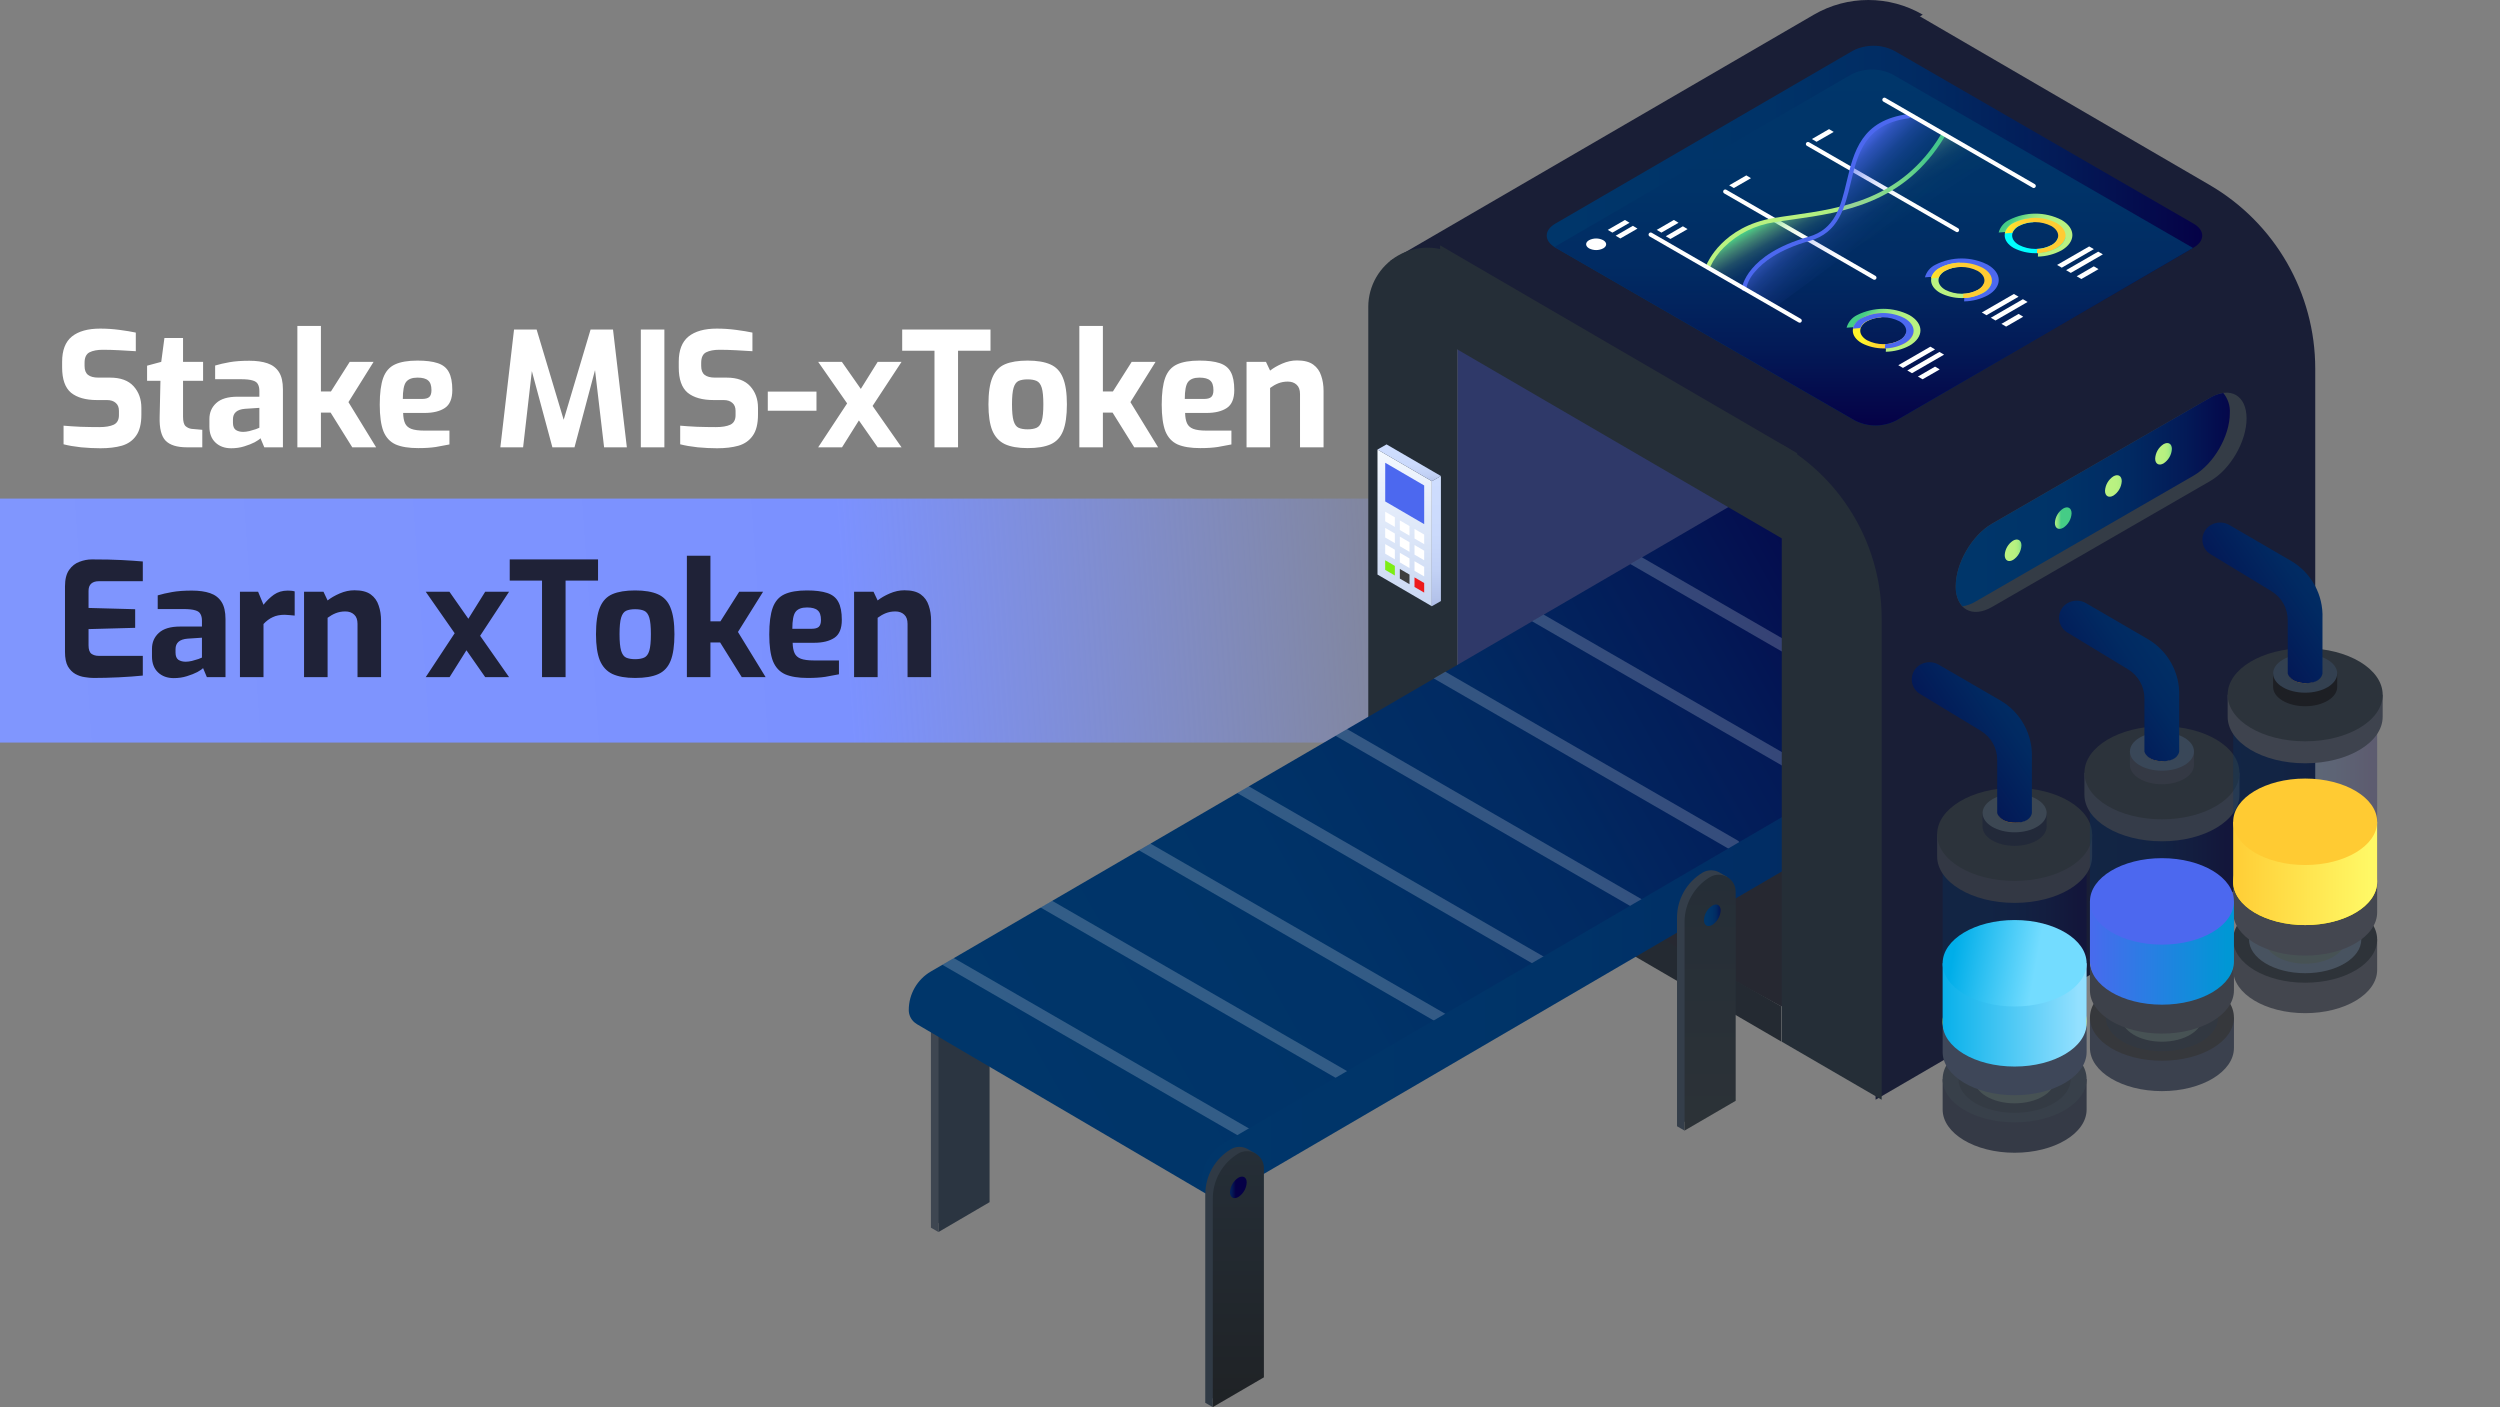 <svg width="1414" height="796" viewBox="0 0 1414 796" fill="none" xmlns="http://www.w3.org/2000/svg">
<rect x="0" y="0" width="1414" height="796" fill="#808080" stroke="none"/>
<rect width="1414" height="138" transform="matrix(1 0 0 -1 0 420)" fill="url(#paint0_linear)"/>
<path d="M56.83 253.54C53.41 253.54 49.75 253.36 45.85 253C42.01 252.58 38.71 252.01 35.95 251.29V240.76C38.59 241 41.77 241.21 45.49 241.39C49.27 241.51 52.84 241.57 56.2 241.57C59.62 241.57 62.32 241.12 64.3 240.22C66.28 239.26 67.27 237.46 67.27 234.82V232.39C67.27 230.41 66.67 228.91 65.47 227.89C64.27 226.81 62.62 226.27 60.52 226.27H54.85C48.49 226.27 43.6 224.89 40.18 222.13C36.82 219.31 35.14 214.54 35.14 207.82V204.58C35.14 198.1 36.97 193.36 40.63 190.36C44.35 187.36 49.69 185.86 56.65 185.86C60.31 185.86 63.94 186.1 67.54 186.58C71.2 187.06 74.29 187.57 76.81 188.11V198.64C74.05 198.46 70.96 198.28 67.54 198.1C64.18 197.92 61.06 197.83 58.18 197.83C55.06 197.83 52.54 198.31 50.62 199.27C48.76 200.23 47.83 202.21 47.83 205.21V207.01C47.83 209.35 48.49 211.03 49.81 212.05C51.13 213.07 53.08 213.58 55.66 213.58H62.23C68.17 213.58 72.61 215.2 75.55 218.44C78.49 221.68 79.96 225.76 79.96 230.68V234.46C79.96 239.68 78.97 243.67 76.99 246.43C75.07 249.19 72.37 251.08 68.89 252.1C65.47 253.06 61.45 253.54 56.83 253.54ZM105.688 253C100.108 253 96.088 251.74 93.628 249.22C91.228 246.7 90.118 242.23 90.298 235.81L90.748 215.38H83.188V206.83L91.198 204.67L92.998 191.17H103.528V204.67H114.868V215.38H103.528V235.72C103.528 238.36 104.008 240.13 104.968 241.03C105.928 241.87 107.038 242.38 108.298 242.56L114.418 243.1V253H105.688ZM130.769 253.54C127.109 253.54 124.139 252.46 121.859 250.3C119.579 248.14 118.439 245.14 118.439 241.3V236.98C118.439 233.32 119.729 230.32 122.309 227.98C124.889 225.58 128.909 224.38 134.369 224.38H146.699V221.05C146.699 219.55 146.429 218.32 145.889 217.36C145.409 216.34 144.419 215.62 142.919 215.2C141.419 214.72 139.169 214.48 136.169 214.48H121.679V206.74C124.079 206.02 126.809 205.39 129.869 204.85C132.929 204.31 136.649 204.04 141.029 204.04C145.049 204.04 148.469 204.52 151.289 205.48C154.109 206.44 156.269 208.09 157.769 210.43C159.269 212.77 160.019 216.01 160.019 220.15V253H149.489L147.329 247.87C146.789 248.47 145.709 249.22 144.089 250.12C142.469 250.96 140.489 251.74 138.149 252.46C135.869 253.18 133.409 253.54 130.769 253.54ZM137.519 244.27C138.539 244.27 139.709 244.12 141.029 243.82C142.409 243.46 143.639 243.1 144.719 242.74C145.859 242.32 146.519 242.05 146.699 241.93V230.68L138.599 231.22C134.039 231.58 131.759 233.56 131.759 237.16V239.14C131.759 241.06 132.299 242.41 133.379 243.19C134.519 243.91 135.899 244.27 137.519 244.27ZM168.191 253V184.33H181.511V221.41H187.181L197.801 204.67H211.301L197.081 227.44L212.741 253H199.241L187.001 233.38H181.511V253H168.191ZM236.565 253.45C231.225 253.45 226.965 252.76 223.785 251.38C220.605 249.94 218.295 247.45 216.855 243.91C215.475 240.31 214.785 235.3 214.785 228.88C214.785 222.34 215.445 217.27 216.765 213.67C218.085 210.07 220.305 207.55 223.425 206.11C226.545 204.67 230.775 203.95 236.115 203.95C240.855 203.95 244.665 204.43 247.545 205.39C250.485 206.35 252.585 208.03 253.845 210.43C255.165 212.83 255.825 216.22 255.825 220.6C255.825 225.52 254.415 228.91 251.595 230.77C248.775 232.63 244.965 233.56 240.165 233.56H228.015C228.075 236.02 228.435 237.97 229.095 239.41C229.755 240.85 230.925 241.9 232.605 242.56C234.345 243.22 236.835 243.55 240.075 243.55H254.205V251.38C251.865 251.86 249.285 252.34 246.465 252.82C243.705 253.24 240.405 253.45 236.565 253.45ZM227.835 225.64H238.815C240.615 225.64 241.935 225.28 242.775 224.56C243.615 223.78 244.035 222.49 244.035 220.69C244.035 218.05 243.405 216.22 242.145 215.2C240.945 214.12 238.935 213.58 236.115 213.58C233.055 213.58 230.895 214.42 229.635 216.1C228.435 217.72 227.835 220.9 227.835 225.64ZM282.998 253L290.738 186.4H303.518L318.818 237.43L334.028 186.4H346.718L354.548 253H341.678L336.548 209.35L324.938 253H312.428L300.818 209.89L295.868 253H282.998ZM362.451 253V186.4H375.771V253H362.451ZM405.594 253.54C402.174 253.54 398.514 253.36 394.614 253C390.774 252.58 387.474 252.01 384.714 251.29V240.76C387.354 241 390.534 241.21 394.254 241.39C398.034 241.51 401.604 241.57 404.964 241.57C408.384 241.57 411.084 241.12 413.064 240.22C415.044 239.26 416.034 237.46 416.034 234.82V232.39C416.034 230.41 415.434 228.91 414.234 227.89C413.034 226.81 411.384 226.27 409.284 226.27H403.614C397.254 226.27 392.364 224.89 388.944 222.13C385.584 219.31 383.904 214.54 383.904 207.82V204.58C383.904 198.1 385.734 193.36 389.394 190.36C393.114 187.36 398.454 185.86 405.414 185.86C409.074 185.86 412.704 186.1 416.304 186.58C419.964 187.06 423.054 187.57 425.574 188.11V198.64C422.814 198.46 419.724 198.28 416.304 198.1C412.944 197.92 409.824 197.83 406.944 197.83C403.824 197.83 401.304 198.31 399.384 199.27C397.524 200.23 396.594 202.21 396.594 205.21V207.01C396.594 209.35 397.254 211.03 398.574 212.05C399.894 213.07 401.844 213.58 404.424 213.58H410.994C416.934 213.58 421.374 215.2 424.314 218.44C427.254 221.68 428.724 225.76 428.724 230.68V234.46C428.724 239.68 427.734 243.67 425.754 246.43C423.834 249.19 421.134 251.08 417.654 252.1C414.234 253.06 410.214 253.54 405.594 253.54ZM434.26 232.3V221.5H461.8V232.3H434.26ZM462.755 253L479.135 228.16L462.755 204.67H476.165L486.875 219.97L496.415 204.67H509.915L493.535 229.6L509.915 253H496.415L485.795 237.79L476.255 253H462.755ZM528.547 253V198.37H510.277V186.4H560.227V198.37H541.867V253H528.547ZM581.207 253.45C575.867 253.45 571.577 252.7 568.337 251.2C565.097 249.64 562.727 247.06 561.227 243.46C559.787 239.86 559.067 234.94 559.067 228.7C559.067 222.1 559.817 217.03 561.317 213.49C562.817 209.89 565.187 207.4 568.427 206.02C571.667 204.64 575.927 203.95 581.207 203.95C586.547 203.95 590.837 204.67 594.077 206.11C597.377 207.55 599.747 210.07 601.187 213.67C602.687 217.27 603.437 222.28 603.437 228.7C603.437 235.12 602.717 240.13 601.277 243.73C599.837 247.33 597.497 249.85 594.257 251.29C591.017 252.73 586.667 253.45 581.207 253.45ZM581.207 242.83C583.307 242.83 585.017 242.53 586.337 241.93C587.657 241.33 588.617 240.04 589.217 238.06C589.817 236.02 590.117 232.9 590.117 228.7C590.117 224.44 589.817 221.32 589.217 219.34C588.617 217.36 587.657 216.07 586.337 215.47C585.017 214.87 583.307 214.57 581.207 214.57C579.107 214.57 577.397 214.87 576.077 215.47C574.817 216.07 573.887 217.36 573.287 219.34C572.687 221.32 572.387 224.44 572.387 228.7C572.387 232.9 572.687 236.02 573.287 238.06C573.887 240.04 574.817 241.33 576.077 241.93C577.397 242.53 579.107 242.83 581.207 242.83ZM610.474 253V184.33H623.794V221.41H629.464L640.084 204.67H653.584L639.364 227.44L655.024 253H641.524L629.284 233.38H623.794V253H610.474ZM678.848 253.45C673.508 253.45 669.248 252.76 666.068 251.38C662.888 249.94 660.578 247.45 659.138 243.91C657.758 240.31 657.068 235.3 657.068 228.88C657.068 222.34 657.728 217.27 659.048 213.67C660.368 210.07 662.588 207.55 665.708 206.11C668.828 204.67 673.058 203.95 678.398 203.95C683.138 203.95 686.948 204.43 689.828 205.39C692.768 206.35 694.868 208.03 696.128 210.43C697.448 212.83 698.108 216.22 698.108 220.6C698.108 225.52 696.698 228.91 693.878 230.77C691.058 232.63 687.248 233.56 682.448 233.56H670.298C670.358 236.02 670.718 237.97 671.378 239.41C672.038 240.85 673.208 241.9 674.888 242.56C676.628 243.22 679.118 243.55 682.358 243.55H696.488V251.38C694.148 251.86 691.568 252.34 688.748 252.82C685.988 253.24 682.688 253.45 678.848 253.45ZM670.118 225.64H681.098C682.898 225.64 684.218 225.28 685.058 224.56C685.898 223.78 686.318 222.49 686.318 220.69C686.318 218.05 685.688 216.22 684.428 215.2C683.228 214.12 681.218 213.58 678.398 213.58C675.338 213.58 673.178 214.42 671.918 216.1C670.718 217.72 670.118 220.9 670.118 225.64ZM705.048 253V204.67H716.028L718.368 209.62C720.168 208.18 722.448 206.86 725.208 205.66C727.968 204.46 730.758 203.86 733.578 203.86C737.538 203.86 740.598 204.64 742.758 206.2C744.918 207.76 746.418 209.86 747.258 212.5C748.158 215.08 748.608 217.96 748.608 221.14V253H735.288V222.85C735.288 220.51 734.658 218.77 733.398 217.63C732.138 216.43 730.458 215.83 728.358 215.83C726.438 215.83 724.638 216.16 722.958 216.82C721.338 217.48 719.808 218.35 718.368 219.43V253H705.048Z" fill="white"/>
<path d="M52.96 383.45C51.52 383.45 49.87 383.3 48.01 383C46.15 382.76 44.35 382.16 42.61 381.2C40.93 380.24 39.52 378.8 38.38 376.88C37.3 374.9 36.76 372.2 36.76 368.78V331.61C36.76 327.65 37.54 324.56 39.1 322.34C40.66 320.12 42.61 318.59 44.95 317.75C47.29 316.85 49.63 316.4 51.97 316.4C58.69 316.4 64.3 316.52 68.8 316.76C73.3 317 77.29 317.27 80.77 317.57V328.73H55.93C54.07 328.73 52.63 329.18 51.61 330.08C50.59 330.98 50.08 332.36 50.08 334.22V343.85L76.45 344.57V355.1L50.08 355.82V365C50.08 367.34 50.62 368.93 51.7 369.77C52.84 370.55 54.16 370.94 55.66 370.94H80.77V382.1C76.75 382.52 72.22 382.85 67.18 383.09C62.14 383.33 57.4 383.45 52.96 383.45ZM98.291 383.54C94.631 383.54 91.661 382.46 89.381 380.3C87.101 378.14 85.961 375.14 85.961 371.3V366.98C85.961 363.32 87.251 360.32 89.831 357.98C92.411 355.58 96.431 354.38 101.891 354.38H114.221V351.05C114.221 349.55 113.951 348.32 113.411 347.36C112.931 346.34 111.941 345.62 110.441 345.2C108.941 344.72 106.691 344.48 103.691 344.48H89.201V336.74C91.601 336.02 94.331 335.39 97.391 334.85C100.451 334.31 104.171 334.04 108.551 334.04C112.571 334.04 115.991 334.52 118.811 335.48C121.631 336.44 123.791 338.09 125.291 340.43C126.791 342.77 127.541 346.01 127.541 350.15V383H117.011L114.851 377.87C114.311 378.47 113.231 379.22 111.611 380.12C109.991 380.96 108.011 381.74 105.671 382.46C103.391 383.18 100.931 383.54 98.291 383.54ZM105.041 374.27C106.061 374.27 107.231 374.12 108.551 373.82C109.931 373.46 111.161 373.1 112.241 372.74C113.381 372.32 114.041 372.05 114.221 371.93V360.68L106.121 361.22C101.561 361.58 99.281 363.56 99.281 367.16V369.14C99.281 371.06 99.821 372.41 100.901 373.19C102.041 373.91 103.421 374.27 105.041 374.27ZM135.714 383V334.67H145.974L149.034 342.05C150.774 339.83 152.724 337.94 154.884 336.38C157.104 334.82 159.714 334.04 162.714 334.04C163.374 334.04 164.034 334.07 164.694 334.13C165.414 334.19 166.074 334.31 166.674 334.49V348.17C165.714 348.05 164.724 347.96 163.704 347.9C162.744 347.78 161.844 347.72 161.004 347.72C158.364 347.72 156.114 348.17 154.254 349.07C152.394 349.91 150.654 351.2 149.034 352.94V383H135.714ZM171.97 383V334.67H182.95L185.29 339.62C187.09 338.18 189.37 336.86 192.13 335.66C194.89 334.46 197.68 333.86 200.5 333.86C204.46 333.86 207.52 334.64 209.68 336.2C211.84 337.76 213.34 339.86 214.18 342.5C215.08 345.08 215.53 347.96 215.53 351.14V383H202.21V352.85C202.21 350.51 201.58 348.77 200.32 347.63C199.06 346.43 197.38 345.83 195.28 345.83C193.36 345.83 191.56 346.16 189.88 346.82C188.26 347.48 186.73 348.35 185.29 349.43V383H171.97ZM240.779 383L257.159 358.16L240.779 334.67H254.189L264.899 349.97L274.439 334.67H287.939L271.559 359.6L287.939 383H274.439L263.819 367.79L254.279 383H240.779ZM306.57 383V328.37H288.3V316.4H338.25V328.37H319.89V383H306.57ZM359.23 383.45C353.89 383.45 349.6 382.7 346.36 381.2C343.12 379.64 340.75 377.06 339.25 373.46C337.81 369.86 337.09 364.94 337.09 358.7C337.09 352.1 337.84 347.03 339.34 343.49C340.84 339.89 343.21 337.4 346.45 336.02C349.69 334.64 353.95 333.95 359.23 333.95C364.57 333.95 368.86 334.67 372.1 336.11C375.4 337.55 377.77 340.07 379.21 343.67C380.71 347.27 381.46 352.28 381.46 358.7C381.46 365.12 380.74 370.13 379.3 373.73C377.86 377.33 375.52 379.85 372.28 381.29C369.04 382.73 364.69 383.45 359.23 383.45ZM359.23 372.83C361.33 372.83 363.04 372.53 364.36 371.93C365.68 371.33 366.64 370.04 367.24 368.06C367.84 366.02 368.14 362.9 368.14 358.7C368.14 354.44 367.84 351.32 367.24 349.34C366.64 347.36 365.68 346.07 364.36 345.47C363.04 344.87 361.33 344.57 359.23 344.57C357.13 344.57 355.42 344.87 354.1 345.47C352.84 346.07 351.91 347.36 351.31 349.34C350.71 351.32 350.41 354.44 350.41 358.7C350.41 362.9 350.71 366.02 351.31 368.06C351.91 370.04 352.84 371.33 354.1 371.93C355.42 372.53 357.13 372.83 359.23 372.83ZM388.498 383V314.33H401.818V351.41H407.488L418.108 334.67H431.608L417.388 357.44L433.048 383H419.548L407.308 363.38H401.818V383H388.498ZM456.872 383.45C451.532 383.45 447.272 382.76 444.092 381.38C440.912 379.94 438.602 377.45 437.162 373.91C435.782 370.31 435.092 365.3 435.092 358.88C435.092 352.34 435.752 347.27 437.072 343.67C438.392 340.07 440.612 337.55 443.732 336.11C446.852 334.67 451.082 333.95 456.422 333.95C461.162 333.95 464.972 334.43 467.852 335.39C470.792 336.35 472.892 338.03 474.152 340.43C475.472 342.83 476.132 346.22 476.132 350.6C476.132 355.52 474.722 358.91 471.902 360.77C469.082 362.63 465.272 363.56 460.472 363.56H448.322C448.382 366.02 448.742 367.97 449.402 369.41C450.062 370.85 451.232 371.9 452.912 372.56C454.652 373.22 457.142 373.55 460.382 373.55H474.512V381.38C472.172 381.86 469.592 382.34 466.772 382.82C464.012 383.24 460.712 383.45 456.872 383.45ZM448.142 355.64H459.122C460.922 355.64 462.242 355.28 463.082 354.56C463.922 353.78 464.342 352.49 464.342 350.69C464.342 348.05 463.712 346.22 462.452 345.2C461.252 344.12 459.242 343.58 456.422 343.58C453.362 343.58 451.202 344.42 449.942 346.1C448.742 347.72 448.142 350.9 448.142 355.64ZM483.071 383V334.67H494.051L496.391 339.62C498.191 338.18 500.471 336.86 503.231 335.66C505.991 334.46 508.781 333.86 511.601 333.86C515.561 333.86 518.621 334.64 520.781 336.2C522.941 337.76 524.441 339.86 525.281 342.5C526.181 345.08 526.631 347.96 526.631 351.14V383H513.311V352.85C513.311 350.51 512.681 348.77 511.421 347.63C510.161 346.43 508.481 345.83 506.381 345.83C504.461 345.83 502.661 346.16 500.981 346.82C499.361 347.48 497.831 348.35 496.391 349.43V383H483.071Z" fill="#1F2237"/>
<path d="M824.293 144.644L786.195 147.65L1025.92 8.303C1044.96 -2.768 1068.48 -2.768 1087.52 8.303L839.147 153.282L824.293 144.644Z" fill="#191E36"/>
<path d="M526.527 576.417V694.379L530.794 696.829V691.893L555.476 677.489V559.281C555.487 557.38 554.928 555.519 553.871 553.939L555.035 553.446L550.839 551.048L550.345 550.766C547.371 549.171 543.773 549.275 540.896 551.039C532 556.397 526.564 566.025 526.571 576.408L526.527 576.417Z" fill="#3E4651"/>
<path d="M559.706 561.677V679.947L530.828 696.827V578.866C530.83 568.48 536.268 558.852 545.161 553.488C548.125 551.696 551.823 551.637 554.842 553.335C557.861 555.032 559.732 558.223 559.741 561.686L559.706 561.677Z" fill="#2B3541"/>
<path d="M1007.48 569.214L1120.47 503.102L980.311 420.427L939.656 532.191L1007.48 569.214Z" fill="#262831"/>
<path d="M1007.48 589.11L824.293 482.45V465.278L1007.48 569.215V589.11Z" fill="#242A32"/>
<path d="M824.293 385.934L1043.26 256.672V46.154L824.293 174.27" fill="url(#paint1_linear)"/>
<path d="M773.898 173.653V453.086L824.293 482.44V144.669C813.924 138.611 801.105 138.567 790.695 144.555C780.285 150.542 773.876 161.644 773.898 173.653Z" fill="#252E37"/>
<path d="M514 571.207C513.975 573.942 515.175 576.546 517.271 578.303C517.685 578.629 518.152 578.973 518.655 579.299L684.419 676.537L680.012 668.929L1305.87 295.177L1145.92 200.857C1139.52 197.111 1131.59 197.111 1125.18 200.857L526.509 549.47C518.773 553.978 514.011 562.253 514 571.207Z" fill="url(#paint2_linear)"/>
<path opacity="0.2" d="M539.51 541.896L532.996 545.696L712.635 649.421L719.079 645.578L539.51 541.896Z" fill="white"/>
<path opacity="0.2" d="M595.105 509.503L588.582 513.302L767.525 616.613L773.951 612.779L595.105 509.503Z" fill="white"/>
<path opacity="0.2" d="M650.709 477.142L644.203 480.941L822.441 583.846L828.876 580.012L650.709 477.142Z" fill="white"/>
<path opacity="0.2" d="M706.308 444.748L699.785 448.547L877.344 551.065L883.788 547.23L706.308 444.748Z" fill="white"/>
<path opacity="0.2" d="M761.894 412.37L755.371 416.169L932.243 518.317L938.686 514.482L761.894 412.37Z" fill="white"/>
<path opacity="0.2" d="M979.311 480.978C979.803 481.266 980.363 481.416 980.933 481.41C982.466 481.477 983.84 480.469 984.236 478.987C984.632 477.504 983.944 475.946 982.582 475.24L817.478 379.924L810.938 383.723L979.311 480.978Z" fill="white"/>
<path opacity="0.2" d="M1022.86 441.626C1023.36 441.902 1023.92 442.05 1024.5 442.058C1025.97 442.047 1027.26 441.051 1027.64 439.625C1028.02 438.199 1027.4 436.695 1026.13 435.95L873.084 347.615L866.543 351.414L1022.86 441.626Z" fill="white"/>
<path opacity="0.2" d="M1066.41 402.313C1066.91 402.595 1067.48 402.744 1068.05 402.745C1069.53 402.746 1070.82 401.758 1071.21 400.333C1071.6 398.909 1070.98 397.401 1069.71 396.654L928.671 315.23L922.121 319.03L1066.41 402.313Z" fill="white"/>
<path d="M1309.04 302.175C1309.04 311.364 1304.16 319.862 1296.22 324.494L693.446 676.43C690.629 678.024 687.18 678.014 684.372 676.403C681.564 674.793 679.813 671.821 679.766 668.585C679.768 659.4 684.643 650.907 692.574 646.274L1295.34 294.32C1298.16 292.718 1301.61 292.723 1304.43 294.334C1307.24 295.946 1308.99 298.924 1309.04 302.166V302.175Z" fill="url(#paint3_linear)"/>
<path d="M1130.16 321.72L1130.35 336.123C1130.15 342.815 1127.17 349.119 1122.12 353.524C1105.79 369.391 1070.56 374.75 1043.4 365.503C1039.74 364.289 1036.2 362.743 1032.82 360.884C1021.73 354.714 1015.68 346.199 1015.58 337.463L1015.4 323.06C1015.52 331.795 1021.57 340.293 1032.65 346.481C1036.03 348.341 1039.57 349.887 1043.23 351.1C1070.37 360.347 1105.62 355.022 1121.96 339.12C1127.02 334.734 1130 328.416 1130.16 321.72Z" fill="url(#paint4_linear)"/>
<path d="M1130.16 321.719L1130.35 336.122V336.625L1130.18 322.23V321.719" fill="url(#paint5_linear)"/>
<path d="M1129.84 325.483C1129.63 326.575 1129.34 327.649 1128.96 328.692C1128.55 329.818 1128.06 330.912 1127.48 331.962C1126.82 333.169 1126.07 334.327 1125.24 335.426C1124.22 336.732 1123.12 337.964 1121.93 339.111L1121.67 339.358C1119.45 341.451 1117.02 343.309 1114.42 344.902C1110.3 347.409 1105.9 349.44 1101.32 350.958C1097.76 352.164 1094.12 353.127 1090.43 353.841C1088.02 354.317 1085.56 354.722 1083.07 354.978C1080.98 355.225 1078.86 355.401 1076.74 355.507C1074.61 355.613 1072.81 355.639 1070.9 355.613C1068.99 355.586 1067.15 355.533 1065.29 355.401C1063.43 355.269 1061.59 355.101 1059.76 354.863C1057.92 354.625 1055.96 354.326 1054.09 353.982C1052.22 353.638 1050.02 353.1 1048.04 352.598C1046.39 352.148 1044.76 351.663 1043.16 351.126C1042.42 350.879 1041.71 350.614 1041 350.35C1038.11 349.276 1035.31 347.988 1032.62 346.498C1021.51 340.327 1015.48 331.812 1015.38 323.077L1015.54 337.48C1015.65 346.216 1021.71 354.713 1032.78 360.901C1035.48 362.392 1038.28 363.679 1041.17 364.754C1041.87 365.018 1042.59 365.283 1043.33 365.529C1044.93 366.076 1046.55 366.561 1048.21 367.001C1050.2 367.53 1052.21 367.992 1054.26 368.385C1056.29 368.773 1058.02 369.055 1059.93 369.267C1061.83 369.478 1063.62 369.672 1065.46 369.805C1067.3 369.937 1069.19 369.998 1071.07 370.016C1072.95 370.034 1074.99 370.016 1076.9 369.91C1078.82 369.805 1081.16 369.619 1083.26 369.381C1085.74 369.099 1088.2 368.72 1090.61 368.244C1094.3 367.535 1097.94 366.574 1101.5 365.371C1106.08 363.853 1110.47 361.821 1114.6 359.315C1117.19 357.714 1119.62 355.856 1121.85 353.77L1122.1 353.532C1123.28 352.377 1124.38 351.143 1125.39 349.839C1126.22 348.741 1126.97 347.586 1127.64 346.383C1128.22 345.334 1128.71 344.24 1129.11 343.113C1129.5 342.071 1129.8 340.997 1130 339.904C1130.19 338.83 1130.3 337.743 1130.32 336.652L1130.14 322.248C1130.13 323.333 1130.03 324.416 1129.84 325.483Z" fill="#4C68EF"/>
<path d="M1048.12 354.573C1050.1 355.111 1052.13 355.569 1054.17 355.957C1056.2 356.345 1057.94 356.627 1059.84 356.839C1061.73 357.05 1063.52 357.244 1065.38 357.368C1067.24 357.491 1069.11 357.57 1070.98 357.579C1072.85 357.588 1074.9 357.579 1076.82 357.473C1078.74 357.368 1081.06 357.191 1083.16 356.953C1085.65 356.662 1088.11 356.283 1090.51 355.807C1094.2 355.093 1097.84 354.133 1101.41 352.934C1105.98 351.409 1110.38 349.374 1114.5 346.869C1117.1 345.277 1119.54 343.416 1121.75 341.316L1122.02 341.069C1123.21 339.917 1124.31 338.68 1125.31 337.366C1126.15 336.283 1126.91 335.137 1127.57 333.937C1128.14 332.883 1128.64 331.787 1129.04 330.658C1129.42 329.616 1129.71 328.547 1129.92 327.458C1130.13 326.383 1130.24 325.292 1130.25 324.197V322.311C1130.21 324.485 1129.81 326.638 1129.07 328.684C1128.67 329.81 1128.18 330.903 1127.61 331.954C1126.94 333.16 1126.18 334.315 1125.35 335.41C1124.34 336.72 1123.24 337.954 1122.05 339.103L1121.79 339.35C1119.57 341.44 1117.14 343.295 1114.53 344.886C1110.41 347.398 1106.02 349.433 1101.43 350.95C1097.87 352.157 1094.24 353.12 1090.55 353.833C1088.13 354.3 1085.67 354.714 1083.19 354.97C1081.1 355.217 1078.97 355.393 1076.86 355.499C1074.74 355.605 1072.94 355.622 1071.01 355.605C1069.09 355.587 1067.27 355.508 1065.41 355.393C1063.55 355.278 1061.7 355.093 1059.87 354.855C1058.04 354.617 1056.07 354.318 1054.2 353.974C1052.33 353.63 1050.13 353.092 1048.16 352.581C1046.51 352.14 1044.87 351.655 1043.27 351.109C1042.53 350.871 1041.82 350.606 1041.11 350.342C1038.23 349.266 1035.43 347.978 1032.73 346.49C1021.63 340.319 1015.59 331.804 1015.49 323.069V325.193C1015.66 333.867 1021.66 342.312 1032.73 348.482C1035.42 349.973 1038.23 351.258 1041.11 352.325C1041.82 352.59 1042.53 352.854 1043.27 353.101C1044.86 353.675 1046.48 354.166 1048.12 354.573Z" fill="white"/>
<path d="M1112.92 298.087C1131.51 308.453 1135.93 325.316 1121.95 338.891C1105.61 354.758 1070.37 360.117 1043.23 350.87C1039.57 349.658 1036.03 348.111 1032.65 346.251C1014.04 335.885 1009.63 319.004 1023.62 305.429C1039.94 289.562 1075.19 284.203 1102.32 293.45C1105.99 294.674 1109.53 296.226 1112.92 298.087Z" fill="#4C68EF"/>
<path d="M1104.9 302.564C1119.78 310.859 1123.32 324.363 1112.12 335.232C1099.03 347.917 1070.83 352.254 1049.09 344.814C1046.17 343.833 1043.35 342.595 1040.65 341.112C1025.77 332.808 1022.24 319.312 1033.42 308.444C1046.52 295.75 1074.72 291.422 1096.45 298.853C1099.37 299.831 1102.2 301.073 1104.9 302.564Z" fill="#4C68EF"/>
<path d="M1106.73 301.436C1103.88 299.867 1100.89 298.554 1097.8 297.513C1074.82 289.668 1045.01 294.225 1031.18 307.65C1019.4 319.11 1023.1 333.39 1038.82 342.169C1041.67 343.747 1044.66 345.06 1047.74 346.092C1070.72 353.937 1100.54 349.38 1114.37 335.972C1126.2 324.478 1122.48 310.206 1106.73 301.436ZM1112.12 335.197C1099.03 347.89 1070.83 352.218 1049.09 344.779C1046.17 343.806 1043.34 342.567 1040.65 341.076C1025.77 332.781 1022.24 319.277 1033.42 308.408C1046.52 295.724 1074.72 291.387 1096.45 298.826C1099.37 299.805 1102.2 301.044 1104.9 302.529C1119.78 310.832 1123.31 324.337 1112.12 335.206V335.197Z" fill="white"/>
<path d="M1055.95 314.905C1060.92 312.874 1066.36 312.264 1071.66 313.142C1072.83 313.338 1073.99 313.6 1075.13 313.927C1076.36 314.314 1077.7 314.245 1078.88 313.733L1087.45 309.325L1095.3 314.561L1086.72 318.969C1085.73 319.462 1085.41 320.282 1085.84 321.023C1088.39 325.174 1086.44 329.67 1080.68 332.597C1072.05 336.476 1062.08 335.917 1053.94 331.098C1046.82 326.338 1047.25 319.313 1054.92 315.381C1055.22 315.231 1055.58 315.081 1055.95 314.905Z" fill="white"/>
<path d="M1087.16 309.66L1094.67 314.658C1094.76 314.705 1094.8 314.818 1094.75 314.913C1094.74 314.953 1094.71 314.985 1094.67 315.002C1094.49 315.09 1094.27 315.09 1094.09 315.002L1086.57 310.004C1086.48 309.953 1086.45 309.843 1086.49 309.748C1086.51 309.71 1086.54 309.68 1086.57 309.66C1086.76 309.571 1086.97 309.571 1087.16 309.66ZM1088.75 308.849C1087.65 308.18 1086.28 308.1 1085.1 308.637C1084.5 308.82 1084.16 309.453 1084.34 310.056C1084.43 310.378 1084.66 310.64 1084.97 310.77L1092.47 315.777C1093.58 316.445 1094.95 316.521 1096.12 315.98C1096.58 315.845 1096.9 315.437 1096.93 314.96C1096.96 314.482 1096.69 314.038 1096.25 313.847L1088.75 308.849Z" fill="white"/>
<path d="M1057.05 317.92C1051.27 320.864 1050.98 326.18 1056.4 329.794C1059.45 331.68 1062.94 332.732 1066.53 332.844C1069.61 333.071 1072.7 332.626 1075.6 331.539C1074.91 329.819 1073.67 328.377 1072.07 327.44C1069.05 325.457 1063.71 324.937 1059.95 321.675C1058.72 320.649 1057.73 319.368 1057.05 317.92Z" fill="#4C68EF"/>
<path d="M821.141 144.643L1001.11 249.382C1038.08 270.906 1060.83 310.46 1060.83 353.239V622.006L1309.5 477.23V208.507C1309.5 165.73 1286.76 126.175 1249.8 104.641L1084.3 8.32L1058.12 6.011L821.141 144.643Z" fill="url(#paint6_linear)"/>
<path d="M814.543 138.783V191.981L1016.46 309.552V256.344L814.543 138.783Z" fill="#252E37"/>
<path d="M681.688 675.46V793.422L685.954 795.855V790.936L710.636 776.532V658.315C710.648 656.413 710.086 654.551 709.023 652.974L710.204 652.489L705.999 650.091L705.514 649.8C702.536 648.212 698.941 648.312 696.056 650.065C687.167 655.437 681.734 665.066 681.732 675.452L681.688 675.46Z" fill="#303A45"/>
<path d="M714.864 660.758V779.019L685.969 795.856V677.868C685.971 667.48 691.408 657.85 700.302 652.481C703.274 650.69 706.981 650.64 710.001 652.349C713.021 654.058 714.886 657.262 714.882 660.732L714.864 660.758Z" fill="url(#paint7_linear)"/>
<path d="M948.516 519.04V637.01L952.782 639.46V634.533L977.464 620.129V501.903C977.476 500.001 976.914 498.139 975.851 496.562L977.014 496.068L972.801 493.635L972.316 493.353C970.926 492.621 969.382 492.235 967.811 492.225C966.062 492.224 964.347 492.709 962.857 493.626C953.961 498.988 948.523 508.617 948.524 519.004L948.516 519.04Z" fill="#343E4A"/>
<path d="M981.703 504.346V622.616L952.781 639.452V521.491C952.783 511.105 958.221 501.477 967.114 496.113C970.085 494.317 973.793 494.262 976.814 495.971C979.836 497.679 981.701 500.884 981.694 504.355L981.703 504.346Z" fill="url(#paint8_linear)"/>
<path d="M809.856 272.152L779.109 254.258V324.971L809.865 342.901L809.856 272.152Z" fill="url(#paint9_linear)"/>
<path d="M814.986 269.243L784.231 251.349L779.109 254.258L809.856 272.152L814.986 269.243Z" fill="url(#paint10_linear)"/>
<path d="M814.985 269.242V339.956L809.863 342.864V272.151L814.985 269.242Z" fill="url(#paint11_linear)"/>
<path d="M805.518 274.584L783.48 261.74V283.619L805.518 296.462V274.584Z" fill="#4C68EF"/>
<path d="M805.517 302.351L800.043 299.16V304.581L805.517 307.772V302.351Z" fill="white"/>
<path d="M797.215 297.539L791.75 294.348V299.786L797.206 302.969L797.215 297.539Z" fill="white"/>
<path d="M788.927 292.601L783.453 289.41V294.831L788.927 298.022V292.601Z" fill="white"/>
<path d="M805.517 311.458L800.043 308.267V313.688L805.517 316.879V311.458Z" fill="white"/>
<path d="M797.215 306.681L791.75 303.499V308.929L797.206 312.111L797.215 306.681Z" fill="white"/>
<path d="M788.927 301.752L783.453 298.569V303.999L788.927 307.182V301.752Z" fill="white"/>
<path d="M805.517 320.608L800.043 317.426V322.847L805.517 326.029V320.608Z" fill="white"/>
<path d="M797.215 315.838L791.75 312.656V318.086L797.206 321.277L797.215 315.838Z" fill="white"/>
<path d="M788.927 310.92L783.453 307.729V313.159L788.927 316.35V310.92Z" fill="white"/>
<path d="M805.517 329.757L800.043 326.575V331.996L805.517 335.179V329.757Z" fill="#ED1B1C"/>
<path d="M797.215 324.989L791.75 321.807V327.237L797.206 330.428L797.215 324.989Z" fill="#3E3E3E"/>
<path d="M788.927 320.071L783.453 316.88V322.319L788.927 325.501V320.071Z" fill="#7CED14"/>
<path opacity="0.28" d="M1180.19 469.933H1098.76V577.722H1180.19V469.933Z" fill="url(#paint12_linear)"/>
<path d="M1180.19 610.346V627.535C1180.19 641.048 1161.97 651.996 1139.47 651.996C1116.98 651.996 1098.76 641.048 1098.76 627.535V610.346H1180.19Z" fill="#353A46"/>
<path d="M1139.47 634.797C1161.96 634.797 1180.19 623.849 1180.19 610.344C1180.19 596.839 1161.96 585.892 1139.47 585.892C1116.99 585.892 1098.76 596.839 1098.76 610.344C1098.76 623.849 1116.99 634.797 1139.47 634.797Z" fill="#38404A"/>
<path d="M1139.47 629.412C1157.01 629.412 1171.23 620.875 1171.23 610.345C1171.23 599.815 1157.01 591.278 1139.47 591.278C1121.94 591.278 1107.72 599.815 1107.72 610.345C1107.72 620.875 1121.94 629.412 1139.47 629.412Z" fill="#343B44"/>
<path d="M1107.58 532.685L1105.13 534.307C1105.54 533.972 1106.01 533.645 1106.43 533.346V533.24L1107.58 532.685Z" fill="#F39600"/>
<path d="M1139.47 624.045C1152.06 624.045 1162.27 617.912 1162.27 610.347C1162.27 602.781 1152.06 596.648 1139.47 596.648C1126.88 596.648 1116.68 602.781 1116.68 610.347C1116.68 617.912 1126.88 624.045 1139.47 624.045Z" fill="#475254"/>
<path d="M1180.19 577.738V595.007C1180.19 608.511 1161.97 619.468 1139.47 619.468C1116.98 619.468 1098.76 608.511 1098.76 595.007V577.738H1180.19Z" fill="#3E4759"/>
<path d="M1139.47 602.191C1161.96 602.191 1180.19 591.244 1180.19 577.739C1180.19 564.234 1161.96 553.286 1139.47 553.286C1116.99 553.286 1098.76 564.234 1098.76 577.739C1098.76 591.244 1116.99 602.191 1139.47 602.191Z" fill="#FEED00"/>
<path d="M1183.31 471.916V484.345C1183.31 498.89 1163.67 510.675 1139.47 510.675C1115.28 510.675 1095.64 498.89 1095.64 484.345V471.916H1183.31Z" fill="#333844"/>
<path d="M1139.47 498.245C1163.68 498.245 1183.31 486.457 1183.31 471.915C1183.31 457.373 1163.68 445.585 1139.47 445.585C1115.26 445.585 1095.64 457.373 1095.64 471.915C1095.64 486.457 1115.26 498.245 1139.47 498.245Z" fill="#2C333B"/>
<path d="M1157.57 459.874V467.534C1157.57 473.546 1149.47 478.412 1139.45 478.412C1129.42 478.412 1121.33 473.546 1121.33 467.534V459.874H1157.57Z" fill="#222939"/>
<path d="M1139.47 470.751C1149.48 470.751 1157.59 465.881 1157.59 459.874C1157.59 453.866 1149.48 448.996 1139.47 448.996C1129.46 448.996 1121.35 453.866 1121.35 459.874C1121.35 465.881 1129.46 470.751 1139.47 470.751Z" fill="#3C4753"/>
<path d="M1139.47 465.357C1144.51 465.357 1148.59 462.903 1148.59 459.874C1148.59 456.846 1144.51 454.392 1139.47 454.392C1134.43 454.392 1130.35 456.846 1130.35 459.874C1130.35 462.903 1134.43 465.357 1139.47 465.357Z" fill="#F39600"/>
<path d="M1149.23 459.873V428.722C1149.79 415.405 1142.92 402.875 1131.4 396.177L1096.55 375.947C1093.31 374.078 1089.32 374.078 1086.08 375.947C1083.87 377.23 1082.27 379.338 1081.62 381.807C1080.96 384.276 1081.32 386.902 1082.61 389.107C1083.41 390.499 1084.56 391.664 1085.94 392.492L1120.45 413.419C1126.15 416.893 1129.63 423.093 1129.62 429.77V459.882C1129.62 459.882 1130.92 465.339 1139.88 465.339C1148.83 465.339 1149.23 459.873 1149.23 459.873Z" fill="url(#paint13_linear)"/>
<path opacity="0.28" d="M1263.51 435.086H1182.07V542.875H1263.51V435.086Z" fill="url(#paint14_linear)"/>
<path d="M1263.52 575.499V592.688C1263.52 606.193 1245.28 617.141 1222.8 617.141C1200.32 617.141 1182.07 606.193 1182.07 592.688V575.499H1263.52Z" fill="#3B414E"/>
<path d="M1222.8 599.952C1245.29 599.952 1263.51 589.004 1263.51 575.499C1263.51 561.995 1245.29 551.047 1222.8 551.047C1200.31 551.047 1182.08 561.995 1182.08 575.499C1182.08 589.004 1200.31 599.952 1222.8 599.952Z" fill="#36383C"/>
<path d="M1222.8 594.566C1240.33 594.566 1254.55 586.03 1254.55 575.499C1254.55 564.969 1240.33 556.433 1222.8 556.433C1205.26 556.433 1191.05 564.969 1191.05 575.499C1191.05 586.03 1205.26 594.566 1222.8 594.566Z" fill="#323841"/>
<path d="M1190.89 497.84L1188.42 499.453L1189.74 498.501V498.395L1190.89 497.84Z" fill="#F39600"/>
<path d="M1222.8 589.189C1235.39 589.189 1245.59 583.056 1245.59 575.49C1245.59 567.925 1235.39 561.792 1222.8 561.792C1210.21 561.792 1200 567.925 1200 575.49C1200 583.056 1210.21 589.189 1222.8 589.189Z" fill="#475254"/>
<path d="M1263.52 542.885V560.153C1263.52 573.658 1245.28 584.606 1222.8 584.606C1200.32 584.606 1182.07 573.658 1182.07 560.153V542.885H1263.52Z" fill="#3D414A"/>
<path d="M1222.8 567.336C1245.29 567.336 1263.51 556.388 1263.51 542.883C1263.51 529.378 1245.29 518.431 1222.8 518.431C1200.31 518.431 1182.08 529.378 1182.08 542.883C1182.08 556.388 1200.31 567.336 1222.8 567.336Z" fill="#FEED00"/>
<path d="M1266.64 437.078V449.49C1266.64 464.034 1247 475.837 1222.8 475.837C1198.6 475.837 1178.95 464.052 1178.95 449.49V437.078H1266.64Z" fill="#353C49"/>
<path d="M1222.8 463.409C1247.01 463.409 1266.63 451.621 1266.63 437.079C1266.63 422.537 1247.01 410.749 1222.8 410.749C1198.59 410.749 1178.96 422.537 1178.96 437.079C1178.96 451.621 1198.59 463.409 1222.8 463.409Z" fill="#2C333B"/>
<path d="M1240.91 425.028V432.68C1240.91 438.7 1232.8 443.575 1222.8 443.575C1212.79 443.575 1204.68 438.7 1204.68 432.68V425.028H1240.91Z" fill="#343944"/>
<path d="M1222.8 435.907C1232.81 435.907 1240.92 431.037 1240.92 425.029C1240.92 419.021 1232.81 414.151 1222.8 414.151C1212.79 414.151 1204.68 419.021 1204.68 425.029C1204.68 431.037 1212.79 435.907 1222.8 435.907Z" fill="#394758"/>
<path d="M1222.8 430.52C1227.84 430.52 1231.92 428.066 1231.92 425.038C1231.92 422.009 1227.84 419.555 1222.8 419.555C1217.76 419.555 1213.68 422.009 1213.68 425.038C1213.68 428.066 1217.76 430.52 1222.8 430.52Z" fill="#F39600"/>
<path d="M1232.55 425.029V393.877C1233.08 380.579 1226.21 368.079 1214.69 361.411L1179.84 341.137C1176.6 339.268 1172.61 339.268 1169.37 341.137C1166.44 342.847 1164.62 345.978 1164.59 349.376C1164.56 352.774 1166.32 355.937 1169.22 357.7L1203.72 378.653C1209.42 382.131 1212.89 388.329 1212.88 395.005V425.117C1212.88 425.117 1214.2 430.564 1223.15 430.564C1232.11 430.564 1232.55 425.029 1232.55 425.029Z" fill="url(#paint15_linear)"/>
<path opacity="0.28" d="M1344.52 390.968H1263.09V498.757H1344.52V390.968Z" fill="url(#paint16_linear)"/>
<path d="M1344.52 531.371V548.587C1344.52 562.091 1326.3 573.048 1303.8 573.048C1281.31 573.048 1263.09 562.091 1263.09 548.587V531.371H1344.52Z" fill="#43464E"/>
<path d="M1303.8 555.824C1326.29 555.824 1344.52 544.876 1344.52 531.372C1344.52 517.867 1326.29 506.919 1303.8 506.919C1281.32 506.919 1263.09 517.867 1263.09 531.372C1263.09 544.876 1281.32 555.824 1303.8 555.824Z" fill="#2E3339"/>
<path d="M1303.8 550.439C1321.33 550.439 1335.55 541.903 1335.55 531.372C1335.55 520.842 1321.33 512.306 1303.8 512.306C1286.26 512.306 1272.05 520.842 1272.05 531.372C1272.05 541.903 1286.26 550.439 1303.8 550.439Z" fill="#485360"/>
<path d="M1271.9 453.721L1269.45 455.343C1269.87 455.017 1270.33 454.69 1270.75 454.382V454.32L1271.9 453.721Z" fill="#F39600"/>
<path d="M1303.8 545.071C1316.39 545.071 1326.59 538.938 1326.59 531.372C1326.59 523.807 1316.39 517.674 1303.8 517.674C1291.21 517.674 1281 523.807 1281 531.372C1281 538.938 1291.21 545.071 1303.8 545.071Z" fill="#475254"/>
<path d="M1344.52 498.757V516.025C1344.52 529.539 1326.3 540.487 1303.8 540.487C1281.31 540.487 1263.09 529.539 1263.09 516.025V498.757H1344.52Z" fill="#444750"/>
<path d="M1303.8 523.21C1326.29 523.21 1344.52 512.262 1344.52 498.757C1344.52 485.252 1326.29 474.305 1303.8 474.305C1281.32 474.305 1263.09 485.252 1263.09 498.757C1263.09 512.262 1281.32 523.21 1303.8 523.21Z" fill="#FEED00"/>
<path d="M1347.64 392.96V405.389C1347.64 419.934 1328 431.719 1303.8 431.719C1279.6 431.719 1259.96 419.934 1259.96 405.389V392.96H1347.64Z" fill="#3E434E"/>
<path d="M1303.8 419.29C1328.01 419.29 1347.64 407.502 1347.64 392.96C1347.64 378.418 1328.01 366.63 1303.8 366.63C1279.59 366.63 1259.96 378.418 1259.96 392.96C1259.96 407.502 1279.59 419.29 1303.8 419.29Z" fill="#2C333B"/>
<path d="M1321.92 380.91V388.57C1321.92 394.582 1313.8 399.448 1303.8 399.448C1293.79 399.448 1285.68 394.582 1285.68 388.57V380.91H1321.92Z" fill="#1D1F24"/>
<path d="M1303.8 391.786C1313.81 391.786 1321.92 386.916 1321.92 380.909C1321.92 374.901 1313.81 370.031 1303.8 370.031C1293.79 370.031 1285.68 374.901 1285.68 380.909C1285.68 386.916 1293.79 391.786 1303.8 391.786Z" fill="#334050"/>
<path d="M1303.8 386.393C1308.84 386.393 1312.92 383.938 1312.92 380.91C1312.92 377.882 1308.84 375.427 1303.8 375.427C1298.76 375.427 1294.68 377.882 1294.68 380.91C1294.68 383.938 1298.76 386.393 1303.8 386.393Z" fill="#F39600"/>
<path d="M1313.59 380.911V349.768C1314.15 336.448 1307.29 323.914 1295.76 317.214L1260.93 296.94C1257.68 295.071 1253.69 295.071 1250.45 296.94C1247.51 298.643 1245.69 301.774 1245.66 305.172C1245.63 308.571 1247.4 311.732 1250.31 313.485L1284.82 334.438C1290.52 337.933 1293.98 344.151 1293.94 350.834V380.946C1293.94 380.946 1295.25 386.402 1304.21 386.402C1313.16 386.402 1313.59 380.911 1313.59 380.911Z" fill="url(#paint17_linear)"/>
<path d="M1240.73 126.52C1247.19 130.249 1247.21 136.287 1240.73 140.016L1072.45 237.861C1065.13 241.59 1056.46 241.59 1049.14 237.861L879.685 140.016C873.233 136.287 873.206 130.249 879.623 126.52L1047.99 28.674C1055.31 24.946 1063.97 24.946 1071.3 28.674L1240.73 126.52Z" fill="url(#paint18_linear)"/>
<path d="M1047.07 42.118L879.168 139.69L879.688 140.025L1049.15 237.836C1056.47 241.573 1065.13 241.573 1072.45 237.836L1240.34 140.263L1239.83 139.937L1070.43 42.091C1063.08 38.389 1054.41 38.398 1047.07 42.118Z" fill="url(#paint19_linear)"/>
<path d="M1060.15 158.245C1059.94 158.255 1059.73 158.199 1059.55 158.087L975.223 109.402C974.648 109.071 974.448 108.339 974.773 107.762C975.103 107.192 975.831 106.995 976.404 107.321L1060.74 156.024C1061.02 156.179 1061.22 156.438 1061.3 156.743C1061.39 157.048 1061.34 157.373 1061.19 157.646C1060.98 158.023 1060.58 158.254 1060.15 158.245H1060.15Z" fill="white"/>
<path d="M1106.89 131.289C1106.68 131.287 1106.48 131.226 1106.3 131.112L1022 82.489C1021.72 82.337 1021.52 82.082 1021.44 81.781C1021.35 81.48 1021.39 81.157 1021.55 80.885C1021.89 80.321 1022.61 80.13 1023.19 80.453L1107.48 129.085C1107.95 129.355 1108.18 129.91 1108.04 130.435C1107.9 130.961 1107.42 131.325 1106.88 131.324L1106.89 131.289Z" fill="white"/>
<path d="M966.34 151.37L1001.11 171.644L1124.74 91.834L1099.39 75.809L1095.15 82.534L1088.37 91.922L1077.21 101.196L1070.82 106.388L1060.25 111.483L1046.47 115.969L1022.31 121.858L998.867 125.243L981.272 132.709L969.698 144.107L966.34 151.37Z" fill="url(#paint20_linear)"/>
<path d="M966.339 151.369C966.185 151.366 966.033 151.337 965.89 151.28C965.279 151.039 964.979 150.349 965.22 149.738C965.572 148.856 974.237 128.106 1003.3 123.293C1006.74 122.72 1010.35 122.226 1014.11 121.689C1041.43 117.766 1075.52 112.962 1097.7 76.239C1098.1 75.768 1098.78 75.665 1099.3 75.996C1099.82 76.327 1100.02 76.992 1099.76 77.552C1076.96 115.183 1042.29 120.102 1014.44 124.06C1010.67 124.598 1007.11 125.091 1003.7 125.664C992.898 127.227 982.88 132.196 975.101 139.847C971.938 142.953 969.353 146.598 967.468 150.61C967.277 151.066 966.833 151.364 966.339 151.369Z" fill="url(#paint21_linear)"/>
<path d="M986.559 163.261L990.86 153.979L995.761 148.743L999.587 146.098L1015.27 137.512L1021.33 135.423L1028.93 133.025L1035.62 127.789L1039.15 123.047L1041.79 117.476L1046.09 101.098C1046.09 101.098 1049 86.932 1050.84 84.535C1052.67 82.137 1058.55 74.151 1058.55 74.151L1062.54 72.053L1066.19 68.95L1072.42 67.575L1077.11 65.618L1079.8 65.089L1120.35 87.919L1004.43 173.424L986.559 163.261Z" fill="url(#paint22_linear)"/>
<path d="M986.337 164.556H986.196C985.547 164.478 985.08 163.894 985.147 163.243C985.244 162.459 987.791 143.85 1022.84 133.951C1038.05 129.685 1041.17 116.621 1044.46 102.781C1048.54 85.68 1052.78 67.998 1079.3 64.516C1079.61 64.484 1079.93 64.578 1080.17 64.778C1080.42 64.979 1080.57 65.268 1080.6 65.582C1080.66 66.211 1080.23 66.779 1079.61 66.887C1054.73 70.157 1050.69 87.029 1046.79 103.346C1043.46 117.238 1040.03 131.615 1023.5 136.261C1005.95 141.179 997.135 148.355 992.79 153.503C990.179 156.312 988.371 159.77 987.554 163.516C987.472 164.126 986.943 164.575 986.328 164.556H986.337Z" fill="#4C68EF"/>
<path d="M1017.95 182.54C1017.74 182.539 1017.53 182.488 1017.35 182.39L932.963 133.696C932.434 133.346 932.269 132.645 932.587 132.096C932.905 131.547 933.595 131.34 934.162 131.625L1018.5 180.318C1019.07 180.648 1019.26 181.37 1018.94 181.94C1018.73 182.319 1018.33 182.549 1017.9 182.54H1017.95Z" fill="white"/>
<path d="M1150.31 106.369C1150.1 106.373 1149.89 106.314 1149.72 106.202L1065.31 57.508C1064.91 57.312 1064.65 56.904 1064.64 56.453C1064.63 56.003 1064.87 55.585 1065.27 55.372C1065.67 55.16 1066.15 55.188 1066.52 55.446L1150.85 104.13C1151.43 104.461 1151.63 105.193 1151.3 105.77C1151.09 106.125 1150.72 106.35 1150.31 106.369Z" fill="white"/>
<path d="M1080 178.22C1070.68 173.487 1059.67 173.487 1050.35 178.22C1047.45 179.633 1045.29 182.227 1044.43 185.342L1049.67 184.963C1050.5 182.942 1052.02 181.285 1053.97 180.291C1061.04 176.685 1069.4 176.685 1076.47 180.291C1082.7 183.888 1082.73 189.732 1076.54 193.381C1073.52 195.015 1070.16 195.921 1066.73 196.026L1066.61 198.952C1071.33 198.874 1075.97 197.665 1080.13 195.426C1088.28 190.658 1088.23 182.962 1080 178.22Z" fill="url(#paint23_linear)"/>
<path d="M1053.04 194.112C1060.71 198.044 1069.81 198.044 1077.48 194.112C1079.88 192.955 1081.66 190.818 1082.37 188.25L1078.08 188.568C1077.4 190.232 1076.15 191.597 1074.55 192.411C1068.74 195.39 1061.86 195.41 1056.04 192.464C1050.89 189.493 1050.87 184.689 1055.98 181.71C1058.46 180.36 1061.23 179.612 1064.06 179.524L1064.17 177.108C1060.27 177.171 1056.45 178.166 1053.02 180.009C1046.23 183.869 1046.26 190.216 1053.04 194.112Z" fill="url(#paint24_linear)"/>
<path d="M1077.27 179.993C1069.59 176.07 1060.5 176.07 1052.82 179.993C1050.42 181.162 1048.63 183.306 1047.92 185.881L1052.21 185.546C1052.9 183.889 1054.14 182.527 1055.74 181.703C1061.57 178.741 1068.47 178.741 1074.3 181.703C1079.43 184.673 1079.45 189.495 1074.3 192.448C1071.81 193.802 1069.04 194.559 1066.21 194.661L1066.1 197.067C1070 197.007 1073.83 196.01 1077.26 194.158C1084.06 190.236 1084.02 183.907 1077.27 179.993Z" fill="#4C68EF"/>
<path d="M1124.3 149.739C1114.99 144.996 1103.97 144.996 1094.66 149.739C1091.75 151.15 1089.59 153.745 1088.73 156.861L1093.96 156.465C1094.8 154.448 1096.33 152.797 1098.27 151.81C1105.34 148.205 1113.71 148.205 1120.78 151.81C1127.01 155.407 1127.04 161.251 1120.86 164.901C1117.83 166.528 1114.47 167.433 1111.04 167.545L1110.9 170.463C1115.63 170.397 1120.28 169.188 1124.44 166.937C1132.55 162.194 1132.51 154.499 1124.3 149.739Z" fill="#4C68EF"/>
<path d="M1097.29 165.64C1104.97 169.571 1114.06 169.571 1121.74 165.64C1124.13 164.469 1125.91 162.328 1126.62 159.76L1122.33 160.087C1121.65 161.748 1120.4 163.113 1118.8 163.939C1112.98 166.88 1106.11 166.88 1100.29 163.939C1095.14 160.959 1095.12 156.146 1100.22 153.184C1102.71 151.835 1105.48 151.08 1108.31 150.981L1108.42 148.565C1104.52 148.625 1100.7 149.623 1097.27 151.474C1090.5 155.388 1090.58 161.726 1097.29 165.64Z" fill="url(#paint25_linear)"/>
<path d="M1121.5 151.52C1113.82 147.589 1104.73 147.589 1097.05 151.52C1094.66 152.683 1092.87 154.816 1092.14 157.382L1096.45 157.073C1097.12 155.406 1098.37 154.037 1099.97 153.221C1105.8 150.25 1112.7 150.25 1118.54 153.221C1123.68 156.192 1123.68 160.996 1118.54 163.966C1116.05 165.32 1113.28 166.077 1110.45 166.179L1110.35 168.585C1114.24 168.529 1118.07 167.531 1121.5 165.676C1128.33 161.763 1128.3 155.416 1121.5 151.52Z" fill="url(#paint26_linear)"/>
<path d="M1166.01 124.387C1156.7 119.644 1145.68 119.644 1136.37 124.387C1133.46 125.8 1131.3 128.394 1130.44 131.51L1135.67 131.131C1136.51 129.107 1138.04 127.447 1139.98 126.45C1147.05 122.854 1155.42 122.854 1162.49 126.45C1168.72 130.055 1168.76 135.891 1162.57 139.549C1159.55 141.176 1156.19 142.081 1152.77 142.193L1152.63 145.138C1157.31 145.031 1161.89 143.823 1166.01 141.612C1174.21 136.808 1174.17 129.112 1166.01 124.387Z" fill="url(#paint27_linear)"/>
<path d="M1138.96 140.271C1146.64 144.193 1155.73 144.193 1163.4 140.271C1165.81 139.117 1167.59 136.974 1168.29 134.4L1164.01 134.717C1163.33 136.375 1162.08 137.736 1160.49 138.561C1154.66 141.54 1147.75 141.54 1141.92 138.561C1136.79 135.608 1136.77 130.786 1141.92 127.815C1144.4 126.495 1147.15 125.768 1149.95 125.691L1150.07 123.267C1146.17 123.332 1142.35 124.329 1138.92 126.176C1132.15 130.019 1132.19 136.366 1138.96 140.271Z" fill="#00FFFF"/>
<path d="M1163.2 126.142C1155.52 122.22 1146.43 122.22 1138.75 126.142C1136.35 127.313 1134.57 129.457 1133.87 132.03L1138.15 131.695C1138.84 130.042 1140.09 128.683 1141.68 127.852C1147.51 124.89 1154.41 124.89 1160.25 127.852C1165.38 130.823 1165.4 135.697 1160.31 138.598C1157.82 139.947 1155.05 140.704 1152.22 140.81L1152.11 143.217C1156 143.16 1159.83 142.162 1163.26 140.308C1170.01 136.394 1169.91 130.056 1163.2 126.142Z" fill="url(#paint28_linear)"/>
<path d="M1073.67 206.56L1076.31 208.103L1094.47 197.631L1091.83 196.07L1073.67 206.56Z" fill="white"/>
<path d="M1078.77 209.54L1081.42 211.082L1099.58 200.592L1096.93 199.05L1078.77 209.54Z" fill="white"/>
<path d="M1084.77 212.986L1087.42 214.529L1097.11 208.949L1094.47 207.354L1084.77 212.986Z" fill="white"/>
<path d="M1120.9 176.74L1123.54 178.3L1141.7 167.819L1139.06 166.268L1120.9 176.74Z" fill="white"/>
<path d="M1126 179.719L1128.65 181.279L1146.81 170.79L1144.16 169.229L1126 179.719Z" fill="white"/>
<path d="M1132 183.174L1134.65 184.734L1144.34 179.136L1141.7 177.559L1132 183.174Z" fill="white"/>
<path d="M1163.48 149.853L1166.13 151.404L1184.29 140.915L1181.64 139.372L1163.48 149.853Z" fill="white"/>
<path d="M1168.59 152.797L1171.23 154.358L1189.39 143.868L1186.75 142.325L1168.59 152.797Z" fill="white"/>
<path d="M1174.57 156.253L1177.22 157.813L1186.92 152.233L1184.27 150.638L1174.57 156.253Z" fill="white"/>
<path d="M937.039 130.029L939.684 131.572L949.38 126.001L946.735 124.414L937.039 130.029Z" fill="white"/>
<path d="M942.148 133.617L944.793 135.16L954.489 129.589L951.845 127.984L942.148 133.617Z" fill="white"/>
<path d="M978.016 104.817L980.66 106.369L990.357 100.78L987.712 99.202L978.016 104.817Z" fill="white"/>
<path d="M1024.81 78.637L1027.45 80.197L1037.15 74.608L1034.51 73.022L1024.81 78.637Z" fill="white"/>
<path d="M909.332 130.029L911.977 131.572L921.673 126.001L919.081 124.414L909.332 130.029Z" fill="white"/>
<path d="M913.816 133.324L916.461 134.884L926.157 129.304L923.566 127.709L913.816 133.324Z" fill="white"/>
<path d="M906.774 135.846C909.005 137.151 909.013 139.204 906.774 140.483C904.263 141.761 901.291 141.761 898.779 140.483C896.567 139.169 896.549 137.124 898.779 135.846C901.289 134.559 904.265 134.559 906.774 135.846Z" fill="white"/>
<path d="M1250.13 224.896C1261.44 218.355 1270.63 223.591 1270.66 236.619C1270.7 249.648 1261.51 265.418 1250.26 271.967L1126.72 343.28C1115.41 349.829 1106.2 344.593 1106.16 331.583C1106.12 318.572 1115.32 302.775 1126.58 296.235L1250.13 224.896Z" fill="url(#paint29_linear)"/>
<path d="M1257.48 222.25C1254.88 222.647 1252.38 223.545 1250.13 224.894L1126.59 296.295C1115.28 302.845 1106.14 318.659 1106.17 331.643C1105.93 335.751 1107.26 339.798 1109.89 342.962C1112.49 342.558 1114.98 341.66 1117.24 340.317L1240.77 268.969C1252.08 262.428 1261.22 246.623 1261.19 233.621C1261.44 229.497 1260.11 225.432 1257.48 222.25Z" fill="url(#paint30_linear)"/>
<path d="M1138.58 305.798C1135.8 307.611 1134.04 310.649 1133.87 313.97C1133.87 316.976 1136 318.192 1138.61 316.676C1141.4 314.859 1143.15 311.825 1143.33 308.504C1143.33 305.499 1141.2 304.291 1138.58 305.798Z" fill="url(#paint31_linear)"/>
<path d="M968.453 512.243C965.659 514.049 963.907 517.091 963.746 520.414C963.746 523.42 965.879 524.637 968.48 523.12C971.266 521.304 973.02 518.27 973.204 514.949C973.196 511.925 971.071 510.735 968.453 512.243Z" fill="url(#paint32_linear)"/>
<path d="M700.4 666.118C697.615 667.934 695.863 670.969 695.684 674.289C695.684 677.304 697.808 678.52 700.426 677.013C703.214 675.197 704.964 672.156 705.133 668.833C705.151 665.827 703.018 664.646 700.4 666.118Z" fill="url(#paint33_linear)"/>
<path d="M1166.96 287.612C1164.16 289.42 1162.41 292.46 1162.24 295.784C1162.24 298.79 1164.37 300.015 1166.98 298.49C1169.77 296.681 1171.52 293.645 1171.69 290.327C1171.67 287.313 1169.58 286.105 1166.96 287.612Z" fill="url(#paint34_linear)"/>
<path d="M1195.31 269.427C1192.53 271.251 1190.78 274.282 1190.59 277.599C1190.59 280.596 1192.72 281.821 1195.35 280.305C1198.14 278.491 1199.89 275.454 1200.07 272.133C1200.06 269.127 1197.93 267.92 1195.31 269.427Z" fill="url(#paint35_linear)"/>
<path d="M1223.68 251.225C1220.89 253.032 1219.13 256.073 1218.96 259.397C1218.96 262.394 1221.1 263.61 1223.71 262.103C1226.49 260.28 1228.25 257.239 1228.43 253.914C1228.42 250.943 1226.33 249.727 1223.68 251.225Z" fill="url(#paint36_linear)"/>
<path d="M1180.19 544.823V578.778C1180.19 592.292 1161.97 603.24 1139.47 603.24C1116.98 603.24 1098.76 592.292 1098.76 578.778V544.823H1180.19Z" fill="url(#paint37_linear)"/>
<path d="M1139.47 569.275C1161.96 569.275 1180.19 558.328 1180.19 544.823C1180.19 531.318 1161.96 520.37 1139.47 520.37C1116.99 520.37 1098.76 531.318 1098.76 544.823C1098.76 558.328 1116.99 569.275 1139.47 569.275Z" fill="url(#paint38_linear)"/>
<path d="M1263.52 509.828V543.783C1263.52 557.297 1245.29 568.245 1222.8 568.245C1200.31 568.245 1182.07 557.297 1182.07 543.783V509.828H1263.52Z" fill="url(#paint39_linear)"/>
<path d="M1222.8 534.282C1245.29 534.282 1263.51 523.334 1263.51 509.83C1263.51 496.325 1245.29 485.377 1222.8 485.377C1200.31 485.377 1182.08 496.325 1182.08 509.83C1182.08 523.334 1200.31 534.282 1222.8 534.282Z" fill="#4C68EF"/>
<path d="M1344.52 464.802V498.757C1344.52 512.27 1326.3 523.218 1303.8 523.218C1281.31 523.218 1263.09 512.27 1263.09 498.757V464.802H1344.52Z" fill="url(#paint40_linear)"/>
<path d="M1303.8 489.254C1326.29 489.254 1344.52 478.306 1344.52 464.801C1344.52 451.296 1326.29 440.349 1303.8 440.349C1281.32 440.349 1263.09 451.296 1263.09 464.801C1263.09 478.306 1281.32 489.254 1303.8 489.254Z" fill="#FFCB33"/>
<path d="M1064.26 622.017L1007.76 589.181V251.385C1042.71 271.745 1064.22 309.133 1064.26 349.583V622.017Z" fill="#252E37"/>
<defs>
<linearGradient id="paint0_linear" x1="1.31715e-06" y1="58.711" x2="1407.77" y2="157.62" gradientUnits="userSpaceOnUse">
<stop stop-color="#8096FE"/>
<stop offset="0.338" stop-color="#7B91FF"/>
<stop offset="0.62" stop-color="#879CFF" stop-opacity="0"/>
</linearGradient>
<linearGradient id="paint1_linear" x1="1034.1" y1="652.059" x2="831.753" y2="-133.526" gradientUnits="userSpaceOnUse">
<stop stop-color="#2F3969"/>
</linearGradient>
<linearGradient id="paint2_linear" x1="568.145" y1="629.821" x2="1097.69" y2="330.47" gradientUnits="userSpaceOnUse">
<stop stop-color="#00366A"/>
<stop offset="0.33" stop-color="#003368"/>
<stop offset="0.57" stop-color="#012A62"/>
<stop offset="0.78" stop-color="#031A57"/>
<stop offset="0.97" stop-color="#050448"/>
<stop offset="1" stop-color="#050046"/>
</linearGradient>
<linearGradient id="paint3_linear" x1="684.449" y1="486.032" x2="1313.46" y2="486.032" gradientUnits="userSpaceOnUse">
<stop stop-color="#00366A"/>
<stop offset="0.33" stop-color="#003368"/>
<stop offset="0.57" stop-color="#012A62"/>
<stop offset="0.78" stop-color="#031A57"/>
<stop offset="0.97" stop-color="#050448"/>
<stop offset="1" stop-color="#050046"/>
</linearGradient>
<linearGradient id="paint4_linear" x1="984.245" y1="346.932" x2="1099.13" y2="346.932" gradientUnits="userSpaceOnUse">
<stop stop-color="#FFF52A"/>
<stop offset="0.51" stop-color="#FFF32A"/>
<stop offset="0.71" stop-color="#FFEC2C"/>
<stop offset="0.86" stop-color="#FFE02F"/>
<stop offset="0.98" stop-color="#FFCF32"/>
<stop offset="1" stop-color="#FFCB33"/>
</linearGradient>
<linearGradient id="paint5_linear" x1="1299.34" y1="327.43" x2="1299.39" y2="327.43" gradientUnits="userSpaceOnUse">
<stop stop-color="#FFF52A"/>
<stop offset="0.51" stop-color="#FFF32A"/>
<stop offset="0.71" stop-color="#FFEC2C"/>
<stop offset="0.86" stop-color="#FFE02F"/>
<stop offset="0.98" stop-color="#FFCF32"/>
<stop offset="1" stop-color="#FFCB33"/>
</linearGradient>
<linearGradient id="paint6_linear" x1="3836.54" y1="-4376.92" x2="4110.47" y2="-4842.04" gradientUnits="userSpaceOnUse">
<stop stop-color="#191E36"/>
</linearGradient>
<linearGradient id="paint7_linear" x1="704.561" y1="652.798" x2="704.561" y2="797.479" gradientUnits="userSpaceOnUse">
<stop stop-color="#252E37"/>
<stop offset="1" stop-color="#1F2225"/>
</linearGradient>
<linearGradient id="paint8_linear" x1="967.21" y1="493.587" x2="967.21" y2="638.243" gradientUnits="userSpaceOnUse">
<stop stop-color="#252E37"/>
<stop offset="1" stop-color="#2C3237"/>
</linearGradient>
<linearGradient id="paint9_linear" x1="804.698" y1="252.562" x2="804.698" y2="341.125" gradientUnits="userSpaceOnUse">
<stop stop-color="#F4F9FF"/>
<stop offset="1" stop-color="#CAD8F3"/>
</linearGradient>
<linearGradient id="paint10_linear" x1="803.248" y1="253.385" x2="803.248" y2="274.191" gradientUnits="userSpaceOnUse">
<stop stop-color="#CEDDFE"/>
<stop offset="0.44" stop-color="#CBDAFC"/>
<stop offset="0.71" stop-color="#C3D2F6"/>
<stop offset="0.93" stop-color="#B5C4EB"/>
<stop offset="1" stop-color="#AEBDE6"/>
</linearGradient>
<linearGradient id="paint11_linear" x1="815.222" y1="269.296" x2="815.222" y2="342.886" gradientUnits="userSpaceOnUse">
<stop stop-color="#CEDDFE"/>
<stop offset="0.44" stop-color="#CBDAFC"/>
<stop offset="0.71" stop-color="#C3D2F6"/>
<stop offset="0.93" stop-color="#B5C4EB"/>
<stop offset="1" stop-color="#AEBDE6"/>
</linearGradient>
<linearGradient id="paint12_linear" x1="1094.42" y1="524.237" x2="1175.83" y2="524.237" gradientUnits="userSpaceOnUse">
<stop stop-color="#00366A"/>
<stop offset="0.33" stop-color="#003368"/>
<stop offset="0.57" stop-color="#012A62"/>
<stop offset="0.78" stop-color="#031A57"/>
<stop offset="0.97" stop-color="#050448"/>
<stop offset="1" stop-color="#050046"/>
</linearGradient>
<linearGradient id="paint13_linear" x1="1206.95" y1="361.738" x2="1082.82" y2="445.673" gradientUnits="userSpaceOnUse">
<stop stop-color="#00366A"/>
<stop offset="0.33" stop-color="#003368"/>
<stop offset="0.57" stop-color="#012A62"/>
<stop offset="0.78" stop-color="#031A57"/>
<stop offset="0.97" stop-color="#050448"/>
<stop offset="1" stop-color="#050046"/>
</linearGradient>
<linearGradient id="paint14_linear" x1="1177.59" y1="489.15" x2="1259" y2="489.15" gradientUnits="userSpaceOnUse">
<stop stop-color="#00366A"/>
<stop offset="0.33" stop-color="#003368"/>
<stop offset="0.57" stop-color="#012A62"/>
<stop offset="0.78" stop-color="#031A57"/>
<stop offset="0.97" stop-color="#050448"/>
<stop offset="1" stop-color="#050046"/>
</linearGradient>
<linearGradient id="paint15_linear" x1="1277.21" y1="326.661" x2="1152.99" y2="410.595" gradientUnits="userSpaceOnUse">
<stop stop-color="#00366A"/>
<stop offset="0.33" stop-color="#003368"/>
<stop offset="0.57" stop-color="#012A62"/>
<stop offset="0.78" stop-color="#031A57"/>
<stop offset="0.97" stop-color="#050448"/>
<stop offset="1" stop-color="#050046"/>
</linearGradient>
<linearGradient id="paint16_linear" x1="1258.61" y1="445.377" x2="1340.31" y2="445.377" gradientUnits="userSpaceOnUse">
<stop stop-color="#00366A"/>
<stop offset="0.33" stop-color="#003368"/>
<stop offset="0.57" stop-color="#012A62"/>
<stop offset="0.78" stop-color="#031A57"/>
<stop offset="0.97" stop-color="#050448"/>
<stop offset="1" stop-color="#050046"/>
</linearGradient>
<linearGradient id="paint17_linear" x1="1370.73" y1="282.734" x2="1246.85" y2="366.995" gradientUnits="userSpaceOnUse">
<stop stop-color="#00366A"/>
<stop offset="0.33" stop-color="#003368"/>
<stop offset="0.57" stop-color="#012A62"/>
<stop offset="0.78" stop-color="#031A57"/>
<stop offset="0.97" stop-color="#050448"/>
<stop offset="1" stop-color="#050046"/>
</linearGradient>
<linearGradient id="paint18_linear" x1="877.411" y1="133.81" x2="1248.01" y2="133.81" gradientUnits="userSpaceOnUse">
<stop stop-color="#00366A"/>
<stop offset="0.33" stop-color="#003368"/>
<stop offset="0.57" stop-color="#012A62"/>
<stop offset="0.78" stop-color="#031A57"/>
<stop offset="0.97" stop-color="#050448"/>
<stop offset="1" stop-color="#050046"/>
</linearGradient>
<linearGradient id="paint19_linear" x1="1068.47" y1="40.245" x2="1068.47" y2="241.484" gradientUnits="userSpaceOnUse">
<stop stop-color="#00366A"/>
<stop offset="0.33" stop-color="#003368"/>
<stop offset="0.57" stop-color="#012A62"/>
<stop offset="0.78" stop-color="#031A57"/>
<stop offset="0.97" stop-color="#050448"/>
<stop offset="1" stop-color="#050046"/>
</linearGradient>
<linearGradient id="paint20_linear" x1="1056.32" y1="140.837" x2="1034.68" y2="102.924" gradientUnits="userSpaceOnUse">
<stop stop-color="#BAF281" stop-opacity="0"/>
<stop offset="0.38" stop-color="#B9F281" stop-opacity="0.01"/>
<stop offset="0.52" stop-color="#B5F081" stop-opacity="0.04"/>
<stop offset="0.62" stop-color="#AEEE82" stop-opacity="0.1"/>
<stop offset="0.7" stop-color="#A5EB82" stop-opacity="0.18"/>
<stop offset="0.76" stop-color="#98E782" stop-opacity="0.29"/>
<stop offset="0.82" stop-color="#88E283" stop-opacity="0.42"/>
<stop offset="0.88" stop-color="#76DC84" stop-opacity="0.58"/>
<stop offset="0.93" stop-color="#60D585" stop-opacity="0.77"/>
<stop offset="0.97" stop-color="#49CD86" stop-opacity="0.97"/>
<stop offset="0.98" stop-color="#45CC86"/>
</linearGradient>
<linearGradient id="paint21_linear" x1="958.314" y1="112.496" x2="1093.02" y2="112.496" gradientUnits="userSpaceOnUse">
<stop stop-color="#BAF281"/>
<stop offset="0.39" stop-color="#B8F181"/>
<stop offset="0.55" stop-color="#B1EF81"/>
<stop offset="0.67" stop-color="#A5EB82"/>
<stop offset="0.76" stop-color="#93E583"/>
<stop offset="0.85" stop-color="#7CDE84"/>
<stop offset="0.92" stop-color="#61D585"/>
<stop offset="0.98" stop-color="#45CC86"/>
</linearGradient>
<linearGradient id="paint22_linear" x1="1030.07" y1="100.802" x2="1067.6" y2="138.595" gradientUnits="userSpaceOnUse">
<stop stop-color="#4C68EF" stop-opacity="0.99"/>
<stop offset="0.08" stop-color="#4C68EF" stop-opacity="0.79"/>
<stop offset="0.15" stop-color="#4C68EF" stop-opacity="0.6"/>
<stop offset="0.24" stop-color="#4C68EF" stop-opacity="0.44"/>
<stop offset="0.32" stop-color="#4C68EF" stop-opacity="0.3"/>
<stop offset="0.42" stop-color="#4C68EF" stop-opacity="0.19"/>
<stop offset="0.52" stop-color="#4C68EF" stop-opacity="0.11"/>
<stop offset="0.64" stop-color="#4C68EF" stop-opacity="0.05"/>
<stop offset="0.77" stop-color="#4C68EF" stop-opacity="0.01"/>
<stop offset="1" stop-color="#4C68EF" stop-opacity="0"/>
</linearGradient>
<linearGradient id="paint23_linear" x1="1083.51" y1="196.328" x2="1059.19" y2="172.005" gradientUnits="userSpaceOnUse">
<stop stop-color="#BAF281"/>
<stop offset="0.39" stop-color="#B8F181"/>
<stop offset="0.55" stop-color="#B1EF81"/>
<stop offset="0.67" stop-color="#A5EB82"/>
<stop offset="0.76" stop-color="#93E583"/>
<stop offset="0.85" stop-color="#7CDE84"/>
<stop offset="0.92" stop-color="#61D585"/>
<stop offset="0.98" stop-color="#45CC86"/>
</linearGradient>
<linearGradient id="paint24_linear" x1="1053.72" y1="186.779" x2="1088.12" y2="186.779" gradientUnits="userSpaceOnUse">
<stop stop-color="#FFF52A"/>
<stop offset="0.03" stop-color="#FFF02B"/>
<stop offset="0.14" stop-color="#FFDF2F"/>
<stop offset="0.27" stop-color="#FFD431"/>
<stop offset="0.47" stop-color="#FFCD33"/>
<stop offset="1" stop-color="#FFCB33"/>
</linearGradient>
<linearGradient id="paint25_linear" x1="1094.15" y1="160.784" x2="1128.56" y2="160.784" gradientUnits="userSpaceOnUse">
<stop stop-color="#BAF281"/>
<stop offset="0.39" stop-color="#B8F181"/>
<stop offset="0.55" stop-color="#B1EF81"/>
<stop offset="0.67" stop-color="#A5EB82"/>
<stop offset="0.76" stop-color="#93E583"/>
<stop offset="0.85" stop-color="#7CDE84"/>
<stop offset="0.92" stop-color="#61D585"/>
<stop offset="0.98" stop-color="#45CC86"/>
</linearGradient>
<linearGradient id="paint26_linear" x1="1089.84" y1="156.21" x2="1124.3" y2="156.21" gradientUnits="userSpaceOnUse">
<stop stop-color="#FFF52A"/>
<stop offset="0.03" stop-color="#FFF02B"/>
<stop offset="0.14" stop-color="#FFDF2F"/>
<stop offset="0.27" stop-color="#FFD431"/>
<stop offset="0.47" stop-color="#FFCD33"/>
<stop offset="1" stop-color="#FFCB33"/>
</linearGradient>
<linearGradient id="paint27_linear" x1="1167.15" y1="142.886" x2="1143.01" y2="118.626" gradientUnits="userSpaceOnUse">
<stop stop-color="#BAF281"/>
<stop offset="0.39" stop-color="#B8F181"/>
<stop offset="0.55" stop-color="#B1EF81"/>
<stop offset="0.67" stop-color="#A5EB82"/>
<stop offset="0.76" stop-color="#93E583"/>
<stop offset="0.85" stop-color="#7CDE84"/>
<stop offset="0.92" stop-color="#61D585"/>
<stop offset="0.98" stop-color="#45CC86"/>
</linearGradient>
<linearGradient id="paint28_linear" x1="1133.21" y1="135.386" x2="1167.62" y2="135.386" gradientUnits="userSpaceOnUse">
<stop stop-color="#FFF52A"/>
<stop offset="0.03" stop-color="#FFF02B"/>
<stop offset="0.14" stop-color="#FFDF2F"/>
<stop offset="0.27" stop-color="#FFD431"/>
<stop offset="0.47" stop-color="#FFCD33"/>
<stop offset="1" stop-color="#FFCB33"/>
</linearGradient>
<linearGradient id="paint29_linear" x1="1103.95" y1="284.221" x2="1268.39" y2="284.221" gradientUnits="userSpaceOnUse">
<stop stop-color="#343C46"/>
</linearGradient>
<linearGradient id="paint30_linear" x1="1115.32" y1="283.729" x2="1270.32" y2="283.729" gradientUnits="userSpaceOnUse">
<stop stop-color="#00366A"/>
<stop offset="0.33" stop-color="#003368"/>
<stop offset="0.57" stop-color="#012A62"/>
<stop offset="0.78" stop-color="#031A57"/>
<stop offset="0.97" stop-color="#050448"/>
<stop offset="1" stop-color="#050046"/>
</linearGradient>
<linearGradient id="paint31_linear" x1="1135.4" y1="312.244" x2="1144.86" y2="312.244" gradientUnits="userSpaceOnUse">
<stop stop-color="#BAF281"/>
<stop offset="0.39" stop-color="#B8F181"/>
<stop offset="0.55" stop-color="#B1EF81"/>
<stop offset="0.67" stop-color="#A5EB82"/>
<stop offset="0.76" stop-color="#93E583"/>
<stop offset="0.85" stop-color="#7CDE84"/>
<stop offset="0.92" stop-color="#61D585"/>
<stop offset="0.98" stop-color="#45CC86"/>
</linearGradient>
<linearGradient id="paint32_linear" x1="965.286" y1="517.937" x2="974.745" y2="517.937" gradientUnits="userSpaceOnUse">
<stop stop-color="#00366A"/>
<stop offset="0.33" stop-color="#003368"/>
<stop offset="0.57" stop-color="#012A62"/>
<stop offset="0.78" stop-color="#031A57"/>
<stop offset="0.97" stop-color="#050448"/>
<stop offset="1" stop-color="#050046"/>
</linearGradient>
<linearGradient id="paint33_linear" x1="689.472" y1="670.656" x2="698.931" y2="670.656" gradientUnits="userSpaceOnUse">
<stop stop-color="#00366A"/>
<stop offset="0.33" stop-color="#003368"/>
<stop offset="0.57" stop-color="#012A62"/>
<stop offset="0.78" stop-color="#031A57"/>
<stop offset="0.97" stop-color="#050448"/>
<stop offset="1" stop-color="#050046"/>
</linearGradient>
<linearGradient id="paint34_linear" x1="1156.35" y1="293.443" x2="1165.81" y2="293.443" gradientUnits="userSpaceOnUse">
<stop stop-color="#BAF281"/>
<stop offset="0.39" stop-color="#B8F181"/>
<stop offset="0.55" stop-color="#B1EF81"/>
<stop offset="0.67" stop-color="#A5EB82"/>
<stop offset="0.76" stop-color="#93E583"/>
<stop offset="0.85" stop-color="#7CDE84"/>
<stop offset="0.92" stop-color="#61D585"/>
<stop offset="0.98" stop-color="#45CC86"/>
</linearGradient>
<linearGradient id="paint35_linear" x1="1193.57" y1="276.409" x2="1203.03" y2="276.409" gradientUnits="userSpaceOnUse">
<stop stop-color="#BAF281"/>
<stop offset="0.39" stop-color="#B8F181"/>
<stop offset="0.55" stop-color="#B1EF81"/>
<stop offset="0.67" stop-color="#A5EB82"/>
<stop offset="0.76" stop-color="#93E583"/>
<stop offset="0.85" stop-color="#7CDE84"/>
<stop offset="0.92" stop-color="#61D585"/>
<stop offset="0.98" stop-color="#45CC86"/>
</linearGradient>
<linearGradient id="paint36_linear" x1="1220.38" y1="258.119" x2="1229.87" y2="258.119" gradientUnits="userSpaceOnUse">
<stop stop-color="#BAF281"/>
<stop offset="0.39" stop-color="#B8F181"/>
<stop offset="0.55" stop-color="#B1EF81"/>
<stop offset="0.67" stop-color="#A5EB82"/>
<stop offset="0.76" stop-color="#93E583"/>
<stop offset="0.85" stop-color="#7CDE84"/>
<stop offset="0.92" stop-color="#61D585"/>
<stop offset="0.98" stop-color="#45CC86"/>
</linearGradient>
<linearGradient id="paint37_linear" x1="1094.42" y1="574.366" x2="1175.83" y2="574.366" gradientUnits="userSpaceOnUse">
<stop stop-color="#00AEE9"/>
<stop offset="1" stop-color="#93E0FF"/>
</linearGradient>
<linearGradient id="paint38_linear" x1="1106.18" y1="531.618" x2="1180.22" y2="544.841" gradientUnits="userSpaceOnUse">
<stop stop-color="#00AEE9"/>
<stop offset="0.628" stop-color="#73DCFF"/>
</linearGradient>
<linearGradient id="paint39_linear" x1="1177.87" y1="539.497" x2="1259.28" y2="539.497" gradientUnits="userSpaceOnUse">
<stop stop-color="#4C68EF"/>
<stop offset="1" stop-color="#0097D5"/>
</linearGradient>
<linearGradient id="paint40_linear" x1="1258.7" y1="494.334" x2="1340.1" y2="494.334" gradientUnits="userSpaceOnUse">
<stop stop-color="#FFCB33"/>
<stop offset="1" stop-color="#FFF865"/>
</linearGradient>
</defs>
</svg>
